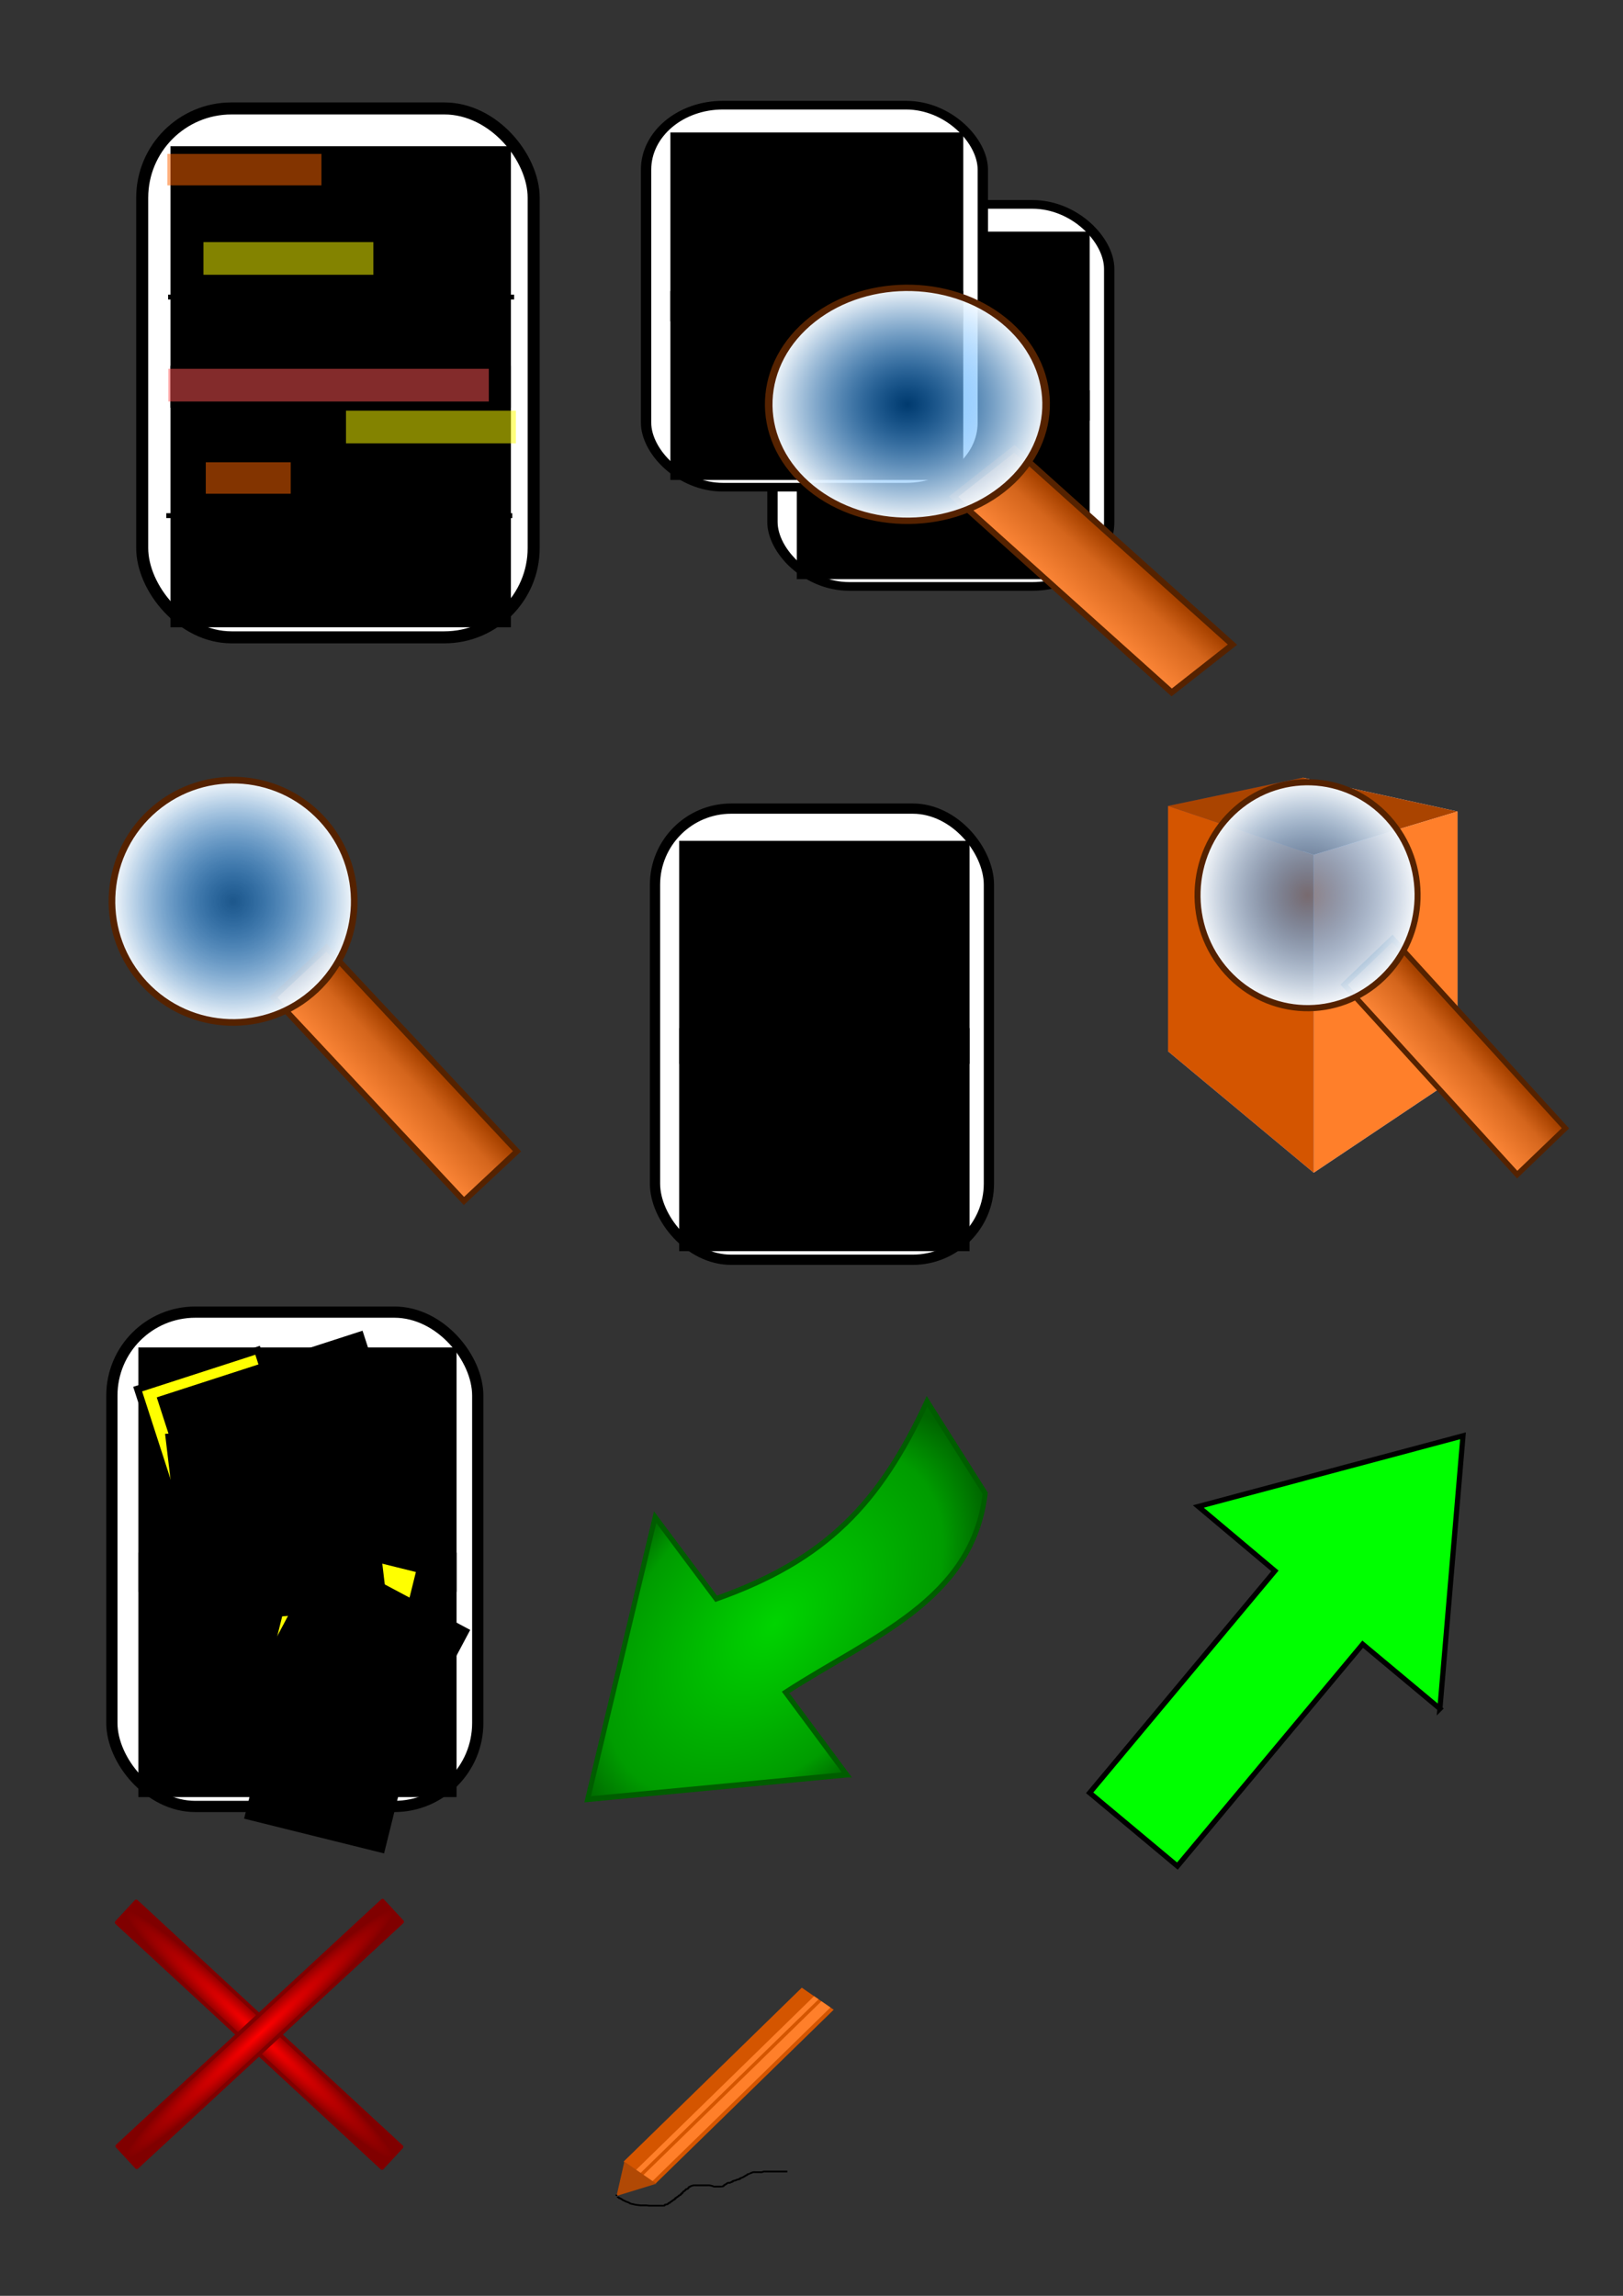 <?xml version="1.0" encoding="UTF-8" standalone="no"?>
<!-- Created with Inkscape (http://www.inkscape.org/) -->

<svg
   xmlns:dc="http://purl.org/dc/elements/1.1/"
   xmlns:cc="http://creativecommons.org/ns#"
   xmlns:rdf="http://www.w3.org/1999/02/22-rdf-syntax-ns#"
   xmlns:svg="http://www.w3.org/2000/svg"
   xmlns="http://www.w3.org/2000/svg"
   xmlns:xlink="http://www.w3.org/1999/xlink"
   xmlns:sodipodi="http://sodipodi.sourceforge.net/DTD/sodipodi-0.dtd"
   xmlns:inkscape="http://www.inkscape.org/namespaces/inkscape"
   width="744.094"
   height="1052.362"
   id="svg2"
   version="1.1"
   inkscape:version="0.47 r22583"
   sodipodi:docname="icons.svg">
  <rect width="100%" height="100%" fill="#333333" stroke="none"/>
  <defs
     id="defs4">
    <linearGradient
       id="linearGradient3788">
      <stop
         id="stop3790"
         offset="0"
         style="stop-color:#ff0000;stop-opacity:1;" />
      <stop
         style="stop-color:#800000;stop-opacity:1;"
         offset="1"
         id="stop3796" />
    </linearGradient>
    <linearGradient
       id="linearGradient3725">
      <stop
         style="stop-color:#0086ff;stop-opacity:0.433;"
         offset="0"
         id="stop3727" />
      <stop
         style="stop-color:#ffffff;stop-opacity:1;"
         offset="1"
         id="stop3729" />
    </linearGradient>
    <linearGradient
       id="linearGradient3709">
      <stop
         style="stop-color:#ff8839;stop-opacity:1;"
         offset="0"
         id="stop3711" />
      <stop
         id="stop3723"
         offset="0.601"
         style="stop-color:#d4651c;stop-opacity:1;" />
      <stop
         id="stop3721"
         offset="0.891"
         style="stop-color:#a94300;stop-opacity:1;" />
      <stop
         style="stop-color:#993d00;stop-opacity:1;"
         offset="1"
         id="stop3713" />
    </linearGradient>
    <linearGradient
       id="linearGradient3649">
      <stop
         id="stop3665"
         offset="0"
         style="stop-color:#00d400;stop-opacity:1;" />
      <stop
         style="stop-color:#009c00;stop-opacity:1;"
         offset="0.792"
         id="stop3683" />
      <stop
         style="stop-color:#006500;stop-opacity:1;"
         offset="1"
         id="stop3653" />
    </linearGradient>
    <inkscape:perspective
       sodipodi:type="inkscape:persp3d"
       inkscape:vp_x="NaN : NaN : 1"
       inkscape:vp_y="NaN : NaN : 0"
       inkscape:vp_z="NaN : NaN : 1"
       inkscape:persp3d-origin="NaN : NaN : 1"
       id="perspective10" />
    <inkscape:perspective
       id="perspective3621"
       inkscape:persp3d-origin="0.5 : 0.33333333 : 1"
       inkscape:vp_z="1 : 0.5 : 1"
       inkscape:vp_y="0 : 1000 : 0"
       inkscape:vp_x="0 : 0.5 : 1"
       sodipodi:type="inkscape:persp3d" />
    <inkscape:perspective
       id="perspective3621-1"
       inkscape:persp3d-origin="0.5 : 0.33333333 : 1"
       inkscape:vp_z="1 : 0.5 : 1"
       inkscape:vp_y="0 : 1000 : 0"
       inkscape:vp_x="0 : 0.5 : 1"
       sodipodi:type="inkscape:persp3d" />
    <radialGradient
       inkscape:collect="always"
       xlink:href="#linearGradient3649"
       id="radialGradient3671"
       cx="670.2"
       cy="566.086"
       fx="670.2"
       fy="566.086"
       r="309.516"
       gradientTransform="matrix(1,0,0,1.619,0,-350.557)"
       gradientUnits="userSpaceOnUse" />
    <radialGradient
       inkscape:collect="always"
       xlink:href="#linearGradient3649"
       id="radialGradient3685"
       gradientUnits="userSpaceOnUse"
       gradientTransform="matrix(1,0,0,1.619,574.669,613.847)"
       cx="670.2"
       cy="566.086"
       fx="670.2"
       fy="566.086"
       r="309.516" />
    <inkscape:perspective
       id="perspective3779"
       inkscape:persp3d-origin="0.5 : 0.33333333 : 1"
       inkscape:vp_z="1 : 0.5 : 1"
       inkscape:vp_y="0 : 1000 : 0"
       inkscape:vp_x="0 : 0.5 : 1"
       sodipodi:type="inkscape:persp3d" />
    <inkscape:perspective
       id="perspective3831"
       inkscape:persp3d-origin="0.5 : 0.33333333 : 1"
       inkscape:vp_z="1 : 0.5 : 1"
       inkscape:vp_y="0 : 1000 : 0"
       inkscape:vp_x="0 : 0.5 : 1"
       sodipodi:type="inkscape:persp3d" />
    <inkscape:perspective
       id="perspective3900"
       inkscape:persp3d-origin="0.5 : 0.33333333 : 1"
       inkscape:vp_z="1 : 0.5 : 1"
       inkscape:vp_y="0 : 1000 : 0"
       inkscape:vp_x="0 : 0.5 : 1"
       sodipodi:type="inkscape:persp3d" />
    <linearGradient
       inkscape:collect="always"
       xlink:href="#linearGradient3709-3"
       id="linearGradient3886-6"
       gradientUnits="userSpaceOnUse"
       x1="-94.895"
       y1="748.853"
       x2="23.676"
       y2="748.853"
       gradientTransform="matrix(0.733,0,0,0.733,-123.667,324.38)" />
    <linearGradient
       id="linearGradient3709-3">
      <stop
         style="stop-color:#ff8839;stop-opacity:1;"
         offset="0"
         id="stop3711-8" />
      <stop
         id="stop3723-3"
         offset="0.601"
         style="stop-color:#d4651c;stop-opacity:1;" />
      <stop
         id="stop3721-4"
         offset="0.891"
         style="stop-color:#a94300;stop-opacity:1;" />
      <stop
         style="stop-color:#993d00;stop-opacity:1;"
         offset="1"
         id="stop3713-2" />
    </linearGradient>
    <radialGradient
       inkscape:collect="always"
       xlink:href="#linearGradient3725-8"
       id="radialGradient3747-7"
       gradientUnits="userSpaceOnUse"
       cx="151.429"
       cy="263.791"
       fx="151.429"
       fy="263.791"
       r="187.857" />
    <linearGradient
       id="linearGradient3725-8">
      <stop
         style="stop-color:#0086ff;stop-opacity:0.433;"
         offset="0"
         id="stop3727-9" />
      <stop
         style="stop-color:#ffffff;stop-opacity:1;"
         offset="1"
         id="stop3729-0" />
    </linearGradient>
    <radialGradient
       r="187.857"
       fy="263.791"
       fx="151.429"
       cy="263.791"
       cx="151.429"
       gradientUnits="userSpaceOnUse"
       id="radialGradient3917"
       xlink:href="#linearGradient3725-8"
       inkscape:collect="always" />
    <inkscape:perspective
       id="perspective3962"
       inkscape:persp3d-origin="0.5 : 0.33333333 : 1"
       inkscape:vp_z="1 : 0.5 : 1"
       inkscape:vp_y="0 : 1000 : 0"
       inkscape:vp_x="0 : 0.5 : 1"
       sodipodi:type="inkscape:persp3d" />
    <linearGradient
       inkscape:collect="always"
       xlink:href="#linearGradient3709"
       id="linearGradient4048"
       gradientUnits="userSpaceOnUse"
       gradientTransform="matrix(0.733,0,0,0.733,-123.667,324.38)"
       x1="-94.895"
       y1="748.853"
       x2="23.676"
       y2="748.853" />
    <radialGradient
       inkscape:collect="always"
       xlink:href="#linearGradient3725"
       id="radialGradient4050"
       gradientUnits="userSpaceOnUse"
       cx="151.429"
       cy="263.791"
       fx="151.429"
       fy="263.791"
       r="187.857" />
    <inkscape:perspective
       id="perspective4158"
       inkscape:persp3d-origin="0.5 : 0.33333333 : 1"
       inkscape:vp_z="1 : 0.5 : 1"
       inkscape:vp_y="0 : 1000 : 0"
       inkscape:vp_x="0 : 0.5 : 1"
       sodipodi:type="inkscape:persp3d" />
    <linearGradient
       id="linearGradient3709-3-8">
      <stop
         style="stop-color:#ff8839;stop-opacity:1;"
         offset="0"
         id="stop3711-8-4" />
      <stop
         id="stop3723-3-3"
         offset="0.601"
         style="stop-color:#d4651c;stop-opacity:1;" />
      <stop
         id="stop3721-4-9"
         offset="0.891"
         style="stop-color:#a94300;stop-opacity:1;" />
      <stop
         style="stop-color:#993d00;stop-opacity:1;"
         offset="1"
         id="stop3713-2-9" />
    </linearGradient>
    <radialGradient
       r="187.857"
       fy="263.791"
       fx="151.429"
       cy="263.791"
       cx="151.429"
       gradientUnits="userSpaceOnUse"
       id="radialGradient3917-6"
       xlink:href="#linearGradient3725-8-9"
       inkscape:collect="always" />
    <linearGradient
       id="linearGradient3725-8-9">
      <stop
         style="stop-color:#0086ff;stop-opacity:0.433;"
         offset="0"
         id="stop3727-9-7" />
      <stop
         style="stop-color:#ffffff;stop-opacity:1;"
         offset="1"
         id="stop3729-0-7" />
    </linearGradient>
    <linearGradient
       inkscape:collect="always"
       xlink:href="#linearGradient3709-3-8"
       id="linearGradient4224"
       gradientUnits="userSpaceOnUse"
       gradientTransform="matrix(0.733,0,0,0.733,-123.667,324.38)"
       x1="-94.895"
       y1="748.853"
       x2="23.676"
       y2="748.853" />
    <radialGradient
       inkscape:collect="always"
       xlink:href="#linearGradient3725-8-9"
       id="radialGradient4226"
       gradientUnits="userSpaceOnUse"
       cx="151.429"
       cy="263.791"
       fx="151.429"
       fy="263.791"
       r="187.857" />
    <inkscape:perspective
       id="perspective4238"
       inkscape:persp3d-origin="0.5 : 0.33333333 : 1"
       inkscape:vp_z="1 : 0.5 : 1"
       inkscape:vp_y="0 : 1000 : 0"
       inkscape:vp_x="0 : 0.5 : 1"
       sodipodi:type="inkscape:persp3d" />
    <inkscape:perspective
       id="perspective4286"
       inkscape:persp3d-origin="0.5 : 0.33333333 : 1"
       inkscape:vp_z="1 : 0.5 : 1"
       inkscape:vp_y="0 : 1000 : 0"
       inkscape:vp_x="0 : 0.5 : 1"
       sodipodi:type="inkscape:persp3d" />
    <inkscape:perspective
       id="perspective4317"
       inkscape:persp3d-origin="0.5 : 0.33333333 : 1"
       inkscape:vp_z="1 : 0.5 : 1"
       inkscape:vp_y="0 : 1000 : 0"
       inkscape:vp_x="0 : 0.5 : 1"
       sodipodi:type="inkscape:persp3d" />
    <inkscape:perspective
       id="perspective4348"
       inkscape:persp3d-origin="0.5 : 0.33333333 : 1"
       inkscape:vp_z="1 : 0.5 : 1"
       inkscape:vp_y="0 : 1000 : 0"
       inkscape:vp_x="0 : 0.5 : 1"
       sodipodi:type="inkscape:persp3d" />
    <inkscape:perspective
       id="perspective4379"
       inkscape:persp3d-origin="0.5 : 0.33333333 : 1"
       inkscape:vp_z="1 : 0.5 : 1"
       inkscape:vp_y="0 : 1000 : 0"
       inkscape:vp_x="0 : 0.5 : 1"
       sodipodi:type="inkscape:persp3d" />
    <inkscape:perspective
       id="perspective4432"
       inkscape:persp3d-origin="0.5 : 0.33333333 : 1"
       inkscape:vp_z="1 : 0.5 : 1"
       inkscape:vp_y="0 : 1000 : 0"
       inkscape:vp_x="0 : 0.5 : 1"
       sodipodi:type="inkscape:persp3d" />
    <inkscape:perspective
       id="perspective4547"
       inkscape:persp3d-origin="0.5 : 0.33333333 : 1"
       inkscape:vp_z="1 : 0.5 : 1"
       inkscape:vp_y="0 : 1000 : 0"
       inkscape:vp_x="0 : 0.5 : 1"
       sodipodi:type="inkscape:persp3d" />
    <inkscape:perspective
       id="perspective4779"
       inkscape:persp3d-origin="0.5 : 0.33333333 : 1"
       inkscape:vp_z="1 : 0.5 : 1"
       inkscape:vp_y="0 : 1000 : 0"
       inkscape:vp_x="0 : 0.5 : 1"
       sodipodi:type="inkscape:persp3d" />
    <inkscape:perspective
       id="perspective4779-7"
       inkscape:persp3d-origin="0.5 : 0.33333333 : 1"
       inkscape:vp_z="1 : 0.5 : 1"
       inkscape:vp_y="0 : 1000 : 0"
       inkscape:vp_x="0 : 0.5 : 1"
       sodipodi:type="inkscape:persp3d" />
    <inkscape:perspective
       id="perspective4825"
       inkscape:persp3d-origin="0.5 : 0.33333333 : 1"
       inkscape:vp_z="1 : 0.5 : 1"
       inkscape:vp_y="0 : 1000 : 0"
       inkscape:vp_x="0 : 0.5 : 1"
       sodipodi:type="inkscape:persp3d" />
    <inkscape:perspective
       id="perspective4886"
       inkscape:persp3d-origin="0.5 : 0.33333333 : 1"
       inkscape:vp_z="1 : 0.5 : 1"
       inkscape:vp_y="0 : 1000 : 0"
       inkscape:vp_x="0 : 0.5 : 1"
       sodipodi:type="inkscape:persp3d" />
    <inkscape:perspective
       id="perspective4908"
       inkscape:persp3d-origin="0.5 : 0.33333333 : 1"
       inkscape:vp_z="1 : 0.5 : 1"
       inkscape:vp_y="0 : 1000 : 0"
       inkscape:vp_x="0 : 0.5 : 1"
       sodipodi:type="inkscape:persp3d" />
    <inkscape:perspective
       id="perspective4932"
       inkscape:persp3d-origin="0.5 : 0.33333333 : 1"
       inkscape:vp_z="1 : 0.5 : 1"
       inkscape:vp_y="0 : 1000 : 0"
       inkscape:vp_x="0 : 0.5 : 1"
       sodipodi:type="inkscape:persp3d" />
    <inkscape:perspective
       id="perspective4932-0"
       inkscape:persp3d-origin="0.5 : 0.33333333 : 1"
       inkscape:vp_z="1 : 0.5 : 1"
       inkscape:vp_y="0 : 1000 : 0"
       inkscape:vp_x="0 : 0.5 : 1"
       sodipodi:type="inkscape:persp3d" />
    <inkscape:perspective
       id="perspective3004"
       inkscape:persp3d-origin="0.5 : 0.33333333 : 1"
       inkscape:vp_z="1 : 0.5 : 1"
       inkscape:vp_y="0 : 1000 : 0"
       inkscape:vp_x="0 : 0.5 : 1"
       sodipodi:type="inkscape:persp3d" />
    <inkscape:perspective
       id="perspective3004-7"
       inkscape:persp3d-origin="0.5 : 0.33333333 : 1"
       inkscape:vp_z="1 : 0.5 : 1"
       inkscape:vp_y="0 : 1000 : 0"
       inkscape:vp_x="0 : 0.5 : 1"
       sodipodi:type="inkscape:persp3d" />
    <inkscape:perspective
       id="perspective3035"
       inkscape:persp3d-origin="0.5 : 0.33333333 : 1"
       inkscape:vp_z="1 : 0.5 : 1"
       inkscape:vp_y="0 : 1000 : 0"
       inkscape:vp_x="0 : 0.5 : 1"
       sodipodi:type="inkscape:persp3d" />
    <radialGradient
       inkscape:collect="always"
       xlink:href="#linearGradient3788"
       id="radialGradient3786"
       cx="900.046"
       cy="717.497"
       fx="900.046"
       fy="717.497"
       r="83.718"
       gradientTransform="matrix(1,0,0,0.089,243.635,-147.029)"
       gradientUnits="userSpaceOnUse" />
    <inkscape:perspective
       id="perspective3806"
       inkscape:persp3d-origin="0.5 : 0.33333333 : 1"
       inkscape:vp_z="1 : 0.5 : 1"
       inkscape:vp_y="0 : 1000 : 0"
       inkscape:vp_x="0 : 0.5 : 1"
       sodipodi:type="inkscape:persp3d" />
    <radialGradient
       inkscape:collect="always"
       xlink:href="#linearGradient3788-2"
       id="radialGradient3786-5"
       cx="900.046"
       cy="717.497"
       fx="900.046"
       fy="717.497"
       r="83.718"
       gradientTransform="matrix(1,0,0,0.089,247.9,-148.148)"
       gradientUnits="userSpaceOnUse" />
    <linearGradient
       id="linearGradient3788-2">
      <stop
         id="stop3790-3"
         offset="0"
         style="stop-color:#ff0000;stop-opacity:1;" />
      <stop
         style="stop-color:#800000;stop-opacity:1;"
         offset="1"
         id="stop3796-1" />
    </linearGradient>
    <radialGradient
       r="83.718"
       fy="717.497"
       fx="900.046"
       cy="717.497"
       cx="900.046"
       gradientTransform="matrix(1,0,0,0.089,-1072.28,1069.828)"
       gradientUnits="userSpaceOnUse"
       id="radialGradient3815"
       xlink:href="#linearGradient3788-2"
       inkscape:collect="always" />
    <inkscape:perspective
       id="perspective3848"
       inkscape:persp3d-origin="0.5 : 0.33333333 : 1"
       inkscape:vp_z="1 : 0.5 : 1"
       inkscape:vp_y="0 : 1000 : 0"
       inkscape:vp_x="0 : 0.5 : 1"
       sodipodi:type="inkscape:persp3d" />
    <inkscape:perspective
       id="perspective3909"
       inkscape:persp3d-origin="0.5 : 0.33333333 : 1"
       inkscape:vp_z="1 : 0.5 : 1"
       inkscape:vp_y="0 : 1000 : 0"
       inkscape:vp_x="0 : 0.5 : 1"
       sodipodi:type="inkscape:persp3d" />
    <linearGradient
       id="linearGradient3709-3-8-6">
      <stop
         style="stop-color:#ff8839;stop-opacity:1;"
         offset="0"
         id="stop3711-8-4-2" />
      <stop
         id="stop3723-3-3-4"
         offset="0.601"
         style="stop-color:#d4651c;stop-opacity:1;" />
      <stop
         id="stop3721-4-9-5"
         offset="0.891"
         style="stop-color:#a94300;stop-opacity:1;" />
      <stop
         style="stop-color:#993d00;stop-opacity:1;"
         offset="1"
         id="stop3713-2-9-8" />
    </linearGradient>
    <linearGradient
       id="linearGradient3725-8-9-1">
      <stop
         style="stop-color:#0086ff;stop-opacity:0.433;"
         offset="0"
         id="stop3727-9-7-2" />
      <stop
         style="stop-color:#ffffff;stop-opacity:1;"
         offset="1"
         id="stop3729-0-7-1" />
    </linearGradient>
    <inkscape:perspective
       id="perspective3991"
       inkscape:persp3d-origin="0.5 : 0.33333333 : 1"
       inkscape:vp_z="1 : 0.5 : 1"
       inkscape:vp_y="0 : 1000 : 0"
       inkscape:vp_x="0 : 0.5 : 1"
       sodipodi:type="inkscape:persp3d" />
    <radialGradient
       inkscape:collect="always"
       xlink:href="#linearGradient3649-6"
       id="radialGradient3671-8"
       cx="670.2"
       cy="566.086"
       fx="670.2"
       fy="566.086"
       r="309.516"
       gradientTransform="matrix(1,0,0,1.619,0,-350.557)"
       gradientUnits="userSpaceOnUse" />
    <linearGradient
       id="linearGradient3649-6">
      <stop
         id="stop3665-9"
         offset="0"
         style="stop-color:#00d400;stop-opacity:1;" />
      <stop
         style="stop-color:#009c00;stop-opacity:1;"
         offset="0.792"
         id="stop3683-8" />
      <stop
         style="stop-color:#006500;stop-opacity:1;"
         offset="1"
         id="stop3653-6" />
    </linearGradient>
    <radialGradient
       inkscape:collect="always"
       xlink:href="#linearGradient3649-6"
       id="radialGradient3685-6"
       gradientUnits="userSpaceOnUse"
       gradientTransform="matrix(1,0,0,1.619,574.669,613.847)"
       cx="670.2"
       cy="566.086"
       fx="670.2"
       fy="566.086"
       r="309.516" />
    <linearGradient
       id="linearGradient4001">
      <stop
         id="stop4003"
         offset="0"
         style="stop-color:#00d400;stop-opacity:1;" />
      <stop
         style="stop-color:#009c00;stop-opacity:1;"
         offset="0.792"
         id="stop4005" />
      <stop
         style="stop-color:#006500;stop-opacity:1;"
         offset="1"
         id="stop4007" />
    </linearGradient>
    <radialGradient
       r="309.516"
       fy="566.086"
       fx="670.2"
       cy="566.086"
       cx="670.2"
       gradientTransform="matrix(1,0,0,1.619,574.669,613.847)"
       gradientUnits="userSpaceOnUse"
       id="radialGradient4011"
       xlink:href="#linearGradient3649-6"
       inkscape:collect="always" />
  </defs>
  <sodipodi:namedview
     id="base"
     pagecolor="#ffffff"
     bordercolor="#666666"
     borderopacity="1.0"
     inkscape:pageopacity="0.0"
     inkscape:pageshadow="2"
     inkscape:zoom="0.35"
     inkscape:cx="1098.0073"
     inkscape:cy="307.88522"
     inkscape:document-units="px"
     inkscape:current-layer="layer1"
     showgrid="false"
     showguides="true"
     inkscape:guide-bbox="true"
     inkscape:snap-bbox="false"
     inkscape:window-width="1280"
     inkscape:window-height="977"
     inkscape:window-x="1276"
     inkscape:window-y="-4"
     inkscape:window-maximized="1">
    <sodipodi:guide
       orientation="0,1"
       position="-228.571,-128.571"
       id="guide2826" />
  </sodipodi:namedview>
  <g
     inkscape:label="Layer 1"
     inkscape:groupmode="layer"
     id="layer1">
    <g
       id="g3608"
       transform="matrix(0.182,0.152,-0.152,0.182,559.269,543.459)">
      <path
         style="fill:#00ff00;fill-opacity:1;stroke:#000000;stroke-width:10;stroke-miterlimit:4;stroke-opacity:1"
         d="m 974.716,503.398 -194.5,0.031 0,558.844 -221.031,0 0,-558.844 -193.5,-0.625 152.562,-216.438 152.594,-216.469 151.938,216.75 151.938,216.75 z"
         id="path2820"
         sodipodi:nodetypes="cccccccccc" />
    </g>
    <g
       id="g3608-7"
       transform="matrix(0.144,0.194,0.173,-0.162,-88.877,750.693)"
       inkscape:export-filename="H:\KomodoEdit\Komodo Exts\SVNK\skin\default\images\commit.png"
       inkscape:export-xdpi="5.7567582"
       inkscape:export-ydpi="5.7567582"
       style="fill:url(#radialGradient3671);fill-opacity:1;stroke:#005d00;stroke-opacity:1">
      <path
         style="fill:url(#radialGradient3685);fill-opacity:1;stroke:#005d00;stroke-width:10;stroke-miterlimit:4;stroke-opacity:1"
         d="m 1549.384,1467.802 -194.5,0.031 c 34.266,198.935 116.328,398.375 -16.82,543.105 l -204.211,15.739 c 80.234,-191.575 89.728,-341.148 0,-558.844 l -193.5,-0.625 152.562,-216.438 152.594,-216.469 151.938,216.75 151.938,216.75 0,0 z"
         id="path2820-4"
         sodipodi:nodetypes="ccccccccccc"
         inkscape:export-filename="H:\KomodoEdit\Komodo Exts\SVNK\skin\default\images\update.png"
         inkscape:export-xdpi="5.7567582"
         inkscape:export-ydpi="5.7567582" />
    </g>
    <g
       id="g4015"
       transform="matrix(0.474,0,0,0.398,270.178,-32.903)"
       inkscape:export-filename="H:\KomodoEdit\Komodo Exts\SVNK\skin\default\images\diff.png"
       inkscape:export-xdpi="7.1962848"
       inkscape:export-ydpi="7.1962848">
      <g
         transform="translate(-32.047,174.286)"
         id="g3808-9">
        <rect
           style="fill:#ffffff;fill-opacity:1;stroke:#000000;stroke-width:10;stroke-miterlimit:4;stroke-opacity:1;stroke-dasharray:none"
           id="rect3749-6"
           width="325.714"
           height="440"
           x="209.19"
           y="143.791"
           ry="74.286" />
        <flowRoot
           xml:space="preserve"
           id="flowRoot3751-9"
           style="font-size:40px;font-style:normal;font-variant:normal;font-weight:normal;font-stretch:normal;fill:#000000;fill-opacity:1;stroke:#000000;font-family:Courier New;-inkscape-font-specification:Courier New"
           transform="matrix(0.135,0,0,0.182,180.365,22.24)"><flowRegion
             id="flowRegion3753-3"><rect
               id="rect3755-3"
               width="2097.144"
               height="1194.286"
               x="388.571"
               y="840.934"
               style="font-style:normal;font-variant:normal;font-weight:normal;font-stretch:normal;fill:#000000;fill-opacity:1;stroke:#000000;font-family:Courier New;-inkscape-font-specification:Courier New" /></flowRegion><flowPara
             style="font-size:144px"
             id="flowPara3759-1">SVN-K is a subversion addon-on for Komodo Edit</flowPara><flowPara
             style="font-size:36px"
             id="flowPara3763-4"> </flowPara><flowPara
             style="font-size:144px"
             id="flowPara3767-1">It means that TortoiseSVN is hooked in with the IDE. </flowPara></flowRoot>        <flowRoot
           xml:space="preserve"
           id="flowRoot3751-7-4"
           style="font-size:40px;font-style:normal;font-variant:normal;font-weight:normal;font-stretch:normal;fill:#000000;fill-opacity:1;stroke:#000000;font-family:Courier New;-inkscape-font-specification:Courier New"
           transform="matrix(0.135,0,0,0.182,180.365,204.941)"><flowRegion
             id="flowRegion3753-9-5"><rect
               id="rect3755-1-7"
               width="2097.144"
               height="1194.286"
               x="388.571"
               y="840.934"
               style="font-style:normal;font-variant:normal;font-weight:normal;font-stretch:normal;fill:#000000;fill-opacity:1;stroke:#000000;font-family:Courier New;-inkscape-font-specification:Courier New" /></flowRegion><flowPara
             style="font-size:144px"
             id="flowPara3759-9-6">SVN-K is a subversion addon-on for Komodo Edit</flowPara><flowPara
             style="font-size:36px"
             id="flowPara3763-5-3"> </flowPara><flowPara
             style="font-size:144px"
             id="flowPara3767-8-4">It means that TortoiseSVN is hooked in with the IDE. </flowPara></flowRoot>      </g>
      <g
         transform="translate(-154.286,60)"
         id="g3808">
        <rect
           style="fill:#ffffff;fill-opacity:1;stroke:#000000;stroke-width:10;stroke-miterlimit:4;stroke-opacity:1;stroke-dasharray:none"
           id="rect3749"
           width="325.714"
           height="440"
           x="209.19"
           y="143.791"
           ry="74.286" />
        <flowRoot
           xml:space="preserve"
           id="flowRoot3751"
           style="font-size:40px;font-style:normal;font-variant:normal;font-weight:normal;font-stretch:normal;fill:#000000;fill-opacity:1;stroke:#000000;font-family:Courier New;-inkscape-font-specification:Courier New"
           transform="matrix(0.135,0,0,0.182,180.365,22.24)"><flowRegion
             id="flowRegion3753"><rect
               id="rect3755"
               width="2097.144"
               height="1194.286"
               x="388.571"
               y="840.934"
               style="font-style:normal;font-variant:normal;font-weight:normal;font-stretch:normal;fill:#000000;fill-opacity:1;stroke:#000000;font-family:Courier New;-inkscape-font-specification:Courier New" /></flowRegion><flowPara
             style="font-size:144px"
             id="flowPara3759">SVN-K is a subversion addon-on for Komodo Edit</flowPara><flowPara
             style="font-size:36px"
             id="flowPara3763"> </flowPara><flowPara
             style="font-size:144px"
             id="flowPara3767">It means that TortoiseSVN is hooked in with the IDE. </flowPara></flowRoot>        <flowRoot
           xml:space="preserve"
           id="flowRoot3751-7"
           style="font-size:40px;font-style:normal;font-variant:normal;font-weight:normal;font-stretch:normal;fill:#000000;fill-opacity:1;stroke:#000000;font-family:Courier New;-inkscape-font-specification:Courier New"
           transform="matrix(0.135,0,0,0.182,180.365,204.941)"><flowRegion
             id="flowRegion3753-9"><rect
               id="rect3755-1"
               width="2097.144"
               height="1194.286"
               x="388.571"
               y="840.934"
               style="font-style:normal;font-variant:normal;font-weight:normal;font-stretch:normal;fill:#000000;fill-opacity:1;stroke:#000000;font-family:Courier New;-inkscape-font-specification:Courier New" /></flowRegion><flowPara
             style="font-size:144px"
             id="flowPara3759-9">SVN-K is a subversion addon-on for Komodo Edit</flowPara><flowPara
             style="font-size:36px"
             id="flowPara3763-5"> </flowPara><flowPara
             style="font-size:144px"
             id="flowPara3767-8">It means that TortoiseSVN is hooked in with the IDE. </flowPara></flowRoot>      </g>
      <g
         id="g3888">
        <rect
           style="fill:url(#linearGradient4048);fill-opacity:1;stroke:#552200;stroke-width:6.396;stroke-miterlimit:4;stroke-opacity:1;stroke-dasharray:none"
           id="rect3693"
           width="80.538"
           height="308.872"
           x="-190.044"
           y="718.989"
           transform="matrix(0.73,-0.683,0.683,0.73,0,0)" />
        <path
           sodipodi:type="arc"
           style="fill:url(#radialGradient4050);fill-opacity:1;stroke:#552200;stroke-width:10;stroke-miterlimit:4;stroke-opacity:1;stroke-dasharray:none"
           id="path3691"
           sodipodi:cx="151.42857"
           sodipodi:cy="263.79074"
           sodipodi:rx="182.85715"
           sodipodi:ry="182.85715"
           d="m 334.286,263.791 c 0,100.989 -81.868,182.857 -182.857,182.857 -100.989,0 -182.857,-81.868 -182.857,-182.857 0,-100.989 81.868,-182.857 182.857,-182.857 100.989,0 182.857,81.868 182.857,182.857 z"
           transform="matrix(0.536,-0.501,0.501,0.536,94.36,482.807)" />
      </g>
    </g>
    <g
       transform="matrix(0.414,0,0,0.414,-20.514,186.125)"
       id="g3888-1">
      <rect
         transform="matrix(0.73,-0.683,0.683,0.73,0,0)"
         y="718.989"
         x="-190.044"
         height="308.872"
         width="80.538"
         id="rect3693-4"
         style="fill:url(#linearGradient3886-6);fill-opacity:1;stroke:#552200;stroke-width:6.396;stroke-miterlimit:4;stroke-opacity:1;stroke-dasharray:none" />
      <path
         transform="matrix(0.536,-0.501,0.501,0.536,94.36,482.807)"
         d="m 334.286,263.791 c 0,100.989 -81.868,182.857 -182.857,182.857 -100.989,0 -182.857,-81.868 -182.857,-182.857 0,-100.989 81.868,-182.857 182.857,-182.857 100.989,0 182.857,81.868 182.857,182.857 z"
         sodipodi:ry="182.85715"
         sodipodi:rx="182.85715"
         sodipodi:cy="263.79074"
         sodipodi:cx="151.42857"
         id="path3691-0"
         style="fill:url(#radialGradient3917);fill-opacity:1;stroke:#552200;stroke-width:10;stroke-miterlimit:4;stroke-opacity:1;stroke-dasharray:none"
         sodipodi:type="arc" />
    </g>
    <g
       id="g4212"
       transform="matrix(0.376,0,0,0.386,508.626,237.49)"
       inkscape:export-filename="H:\KomodoEdit\Komodo Exts\SVNK\skin\default\images\repobrowser.png"
       inkscape:export-xdpi="9.5983057"
       inkscape:export-ydpi="9.5983057">
      <g
         transform="matrix(1.594,0,0,1.743,-188.089,-229.049)"
         id="g4142">
        <path
           id="path4124"
           style="fill:#afafde;fill-opacity:1;fill-rule:evenodd;stroke:none"
           d="m 162.857,494.713 111.429,82.715 110.006,-65.565 -118.294,-58.717 z" />
        <path
           id="path4126"
           style="fill:#353564;fill-opacity:1;fill-rule:evenodd;stroke:none"
           d="m 162.857,327.508 0,167.204 103.14,-41.566 0,-144.885 z" />
        <path
           id="path4128"
           style="fill:#e9e9ff;fill-opacity:1;fill-rule:evenodd;stroke:none"
           d="m 265.997,308.262 118.294,23.031 0,180.57 -118.294,-58.717 z" />
        <path
           id="path4130"
           style="fill:#aa4400;fill-opacity:1;fill-rule:evenodd;stroke:none"
           d="M 162.857,327.508 274.286,360.822 384.292,331.293 265.997,308.262 z" />
        <path
           id="path4132"
           style="fill:#ff7f2a;fill-opacity:1;fill-rule:evenodd;stroke:none"
           d="m 274.286,360.822 0,216.606 110.006,-65.565 0,-180.57 z" />
        <path
           id="path4134"
           style="fill:#d45500;fill-opacity:1;fill-rule:evenodd;stroke:none"
           d="m 162.857,327.508 111.429,33.314 0,216.606 -111.429,-82.715 z" />
      </g>
      <g
         id="g3888-1-2"
         transform="translate(-66.063,-100.524)">
        <rect
           style="fill:url(#linearGradient4224);fill-opacity:1;stroke:#552200;stroke-width:6.396;stroke-miterlimit:4;stroke-opacity:1;stroke-dasharray:none"
           id="rect3693-4-5"
           width="80.538"
           height="308.872"
           x="-190.044"
           y="718.989"
           transform="matrix(0.73,-0.683,0.683,0.73,0,0)" />
        <path
           sodipodi:type="arc"
           style="fill:url(#radialGradient4226);fill-opacity:1;stroke:#552200;stroke-width:10;stroke-miterlimit:4;stroke-opacity:1;stroke-dasharray:none"
           id="path3691-0-2"
           sodipodi:cx="151.42857"
           sodipodi:cy="263.79074"
           sodipodi:rx="182.85715"
           sodipodi:ry="182.85715"
           d="m 334.286,263.791 c 0,100.989 -81.868,182.857 -182.857,182.857 -100.989,0 -182.857,-81.868 -182.857,-182.857 0,-100.989 81.868,-182.857 182.857,-182.857 100.989,0 182.857,81.868 182.857,182.857 z"
           transform="matrix(0.536,-0.501,0.501,0.536,94.36,482.807)" />
      </g>
    </g>
    <g
       id="g4503"
       inkscape:export-filename="H:\KomodoEdit\Komodo Exts\SVNK\skin\default\images\properties.png"
       inkscape:export-xdpi="9.6000004"
       inkscape:export-ydpi="9.6000004"
       transform="matrix(0.515,0,0,0.515,-11.98,502.386)">
      <g
         transform="translate(-86.333,48.571)"
         id="g3808-7">
        <rect
           style="fill:#ffffff;fill-opacity:1;stroke:#000000;stroke-width:10;stroke-miterlimit:4;stroke-opacity:1;stroke-dasharray:none"
           id="rect3749-3"
           width="325.714"
           height="440"
           x="209.19"
           y="143.791"
           ry="74.286" />
        <flowRoot
           xml:space="preserve"
           id="flowRoot3751-4"
           style="font-size:40px;font-style:normal;font-variant:normal;font-weight:normal;font-stretch:normal;fill:#000000;fill-opacity:1;stroke:#000000;font-family:Courier New;-inkscape-font-specification:Courier New"
           transform="matrix(0.135,0,0,0.182,180.365,22.24)"><flowRegion
             id="flowRegion3753-94"><rect
               id="rect3755-5"
               width="2097.144"
               height="1194.286"
               x="388.571"
               y="840.934"
               style="font-style:normal;font-variant:normal;font-weight:normal;font-stretch:normal;fill:#000000;fill-opacity:1;stroke:#000000;font-family:Courier New;-inkscape-font-specification:Courier New" /></flowRegion><flowPara
             style="font-size:144px"
             id="flowPara3759-6">SVN-K is a subversion addon-on for Komodo Edit</flowPara><flowPara
             style="font-size:36px"
             id="flowPara3763-8"> </flowPara><flowPara
             style="font-size:144px"
             id="flowPara3767-9">It means that TortoiseSVN is hooked in with the IDE. </flowPara></flowRoot>        <flowRoot
           xml:space="preserve"
           id="flowRoot3751-7-8"
           style="font-size:40px;font-style:normal;font-variant:normal;font-weight:normal;font-stretch:normal;fill:#000000;fill-opacity:1;stroke:#000000;font-family:Courier New;-inkscape-font-specification:Courier New"
           transform="matrix(0.135,0,0,0.182,180.365,204.941)"><flowRegion
             id="flowRegion3753-9-9"><rect
               id="rect3755-1-9"
               width="2097.144"
               height="1194.286"
               x="388.571"
               y="840.934"
               style="font-style:normal;font-variant:normal;font-weight:normal;font-stretch:normal;fill:#000000;fill-opacity:1;stroke:#000000;font-family:Courier New;-inkscape-font-specification:Courier New" /></flowRegion><flowPara
             style="font-size:144px"
             id="flowPara3759-9-7">SVN-K is a subversion addon-on for Komodo Edit</flowPara><flowPara
             style="font-size:36px"
             id="flowPara3763-5-0"> </flowPara><flowPara
             style="font-size:144px"
             id="flowPara3767-8-8">It means that TortoiseSVN is hooked in with the IDE. </flowPara></flowRoot>      </g>
      <g
         inkscape:transform-center-y="-25.714286"
         id="g4402-9"
         transform="matrix(0.971,0.241,-0.241,0.971,-438.027,-195.863)">
        <rect
           style="fill:#ffff00;fill-opacity:1;stroke:#000000;stroke-width:6.307;stroke-miterlimit:4;stroke-opacity:1;stroke-dasharray:none"
           id="rect4228-1-9"
           width="112.264"
           height="109.407"
           x="846.725"
           y="397.659" />
        <flowRoot
           xml:space="preserve"
           id="flowRoot4260-3-3"
           style="font-size:40px;font-style:normal;font-variant:normal;font-weight:normal;font-stretch:normal;fill:#000000;fill-opacity:1;stroke:none;font-family:Pristina;-inkscape-font-specification:Pristina"
           transform="matrix(0.538,0.135,-0.164,0.653,590.443,419.209)"><flowRegion
             id="flowRegion4262-8-7"><rect
               id="rect4264-4-9"
               width="268.571"
               height="231.429"
               x="482.857"
               y="-124.781"
               style="font-style:normal;font-variant:normal;font-weight:normal;font-stretch:normal;font-family:Pristina;-inkscape-font-specification:Pristina" /></flowRegion><flowPara
             id="flowPara4266-3-3">Test version</flowPara></flowRoot>        <flowRoot
           xml:space="preserve"
           id="flowRoot4268-5-9"
           style="font-size:40px;font-style:normal;font-weight:normal;fill:#000000;fill-opacity:1;stroke:none;font-family:Pristina;-inkscape-font-specification:Pristina"
           transform="matrix(0.401,0,0,1,678.173,432.526)"><flowRegion
             id="flowRegion4270-0-3"><rect
               id="rect4272-8-0"
               width="320"
               height="202.857"
               x="454.286"
               y="15.219"
               style="font-family:Pristina;-inkscape-font-specification:Pristina" /></flowRegion><flowPara
             id="flowPara4274-7-2">2nd February</flowPara></flowRoot>      </g>
      <g
         transform="matrix(0.951,-0.308,0.308,0.951,-792.823,-42.371)"
         id="g4413-5">
        <rect
           style="fill:#ffff00;fill-opacity:1;stroke:#000000;stroke-width:6.307;stroke-miterlimit:4;stroke-opacity:1;stroke-dasharray:none"
           id="rect4228-11"
           width="112.264"
           height="109.407"
           x="799.827"
           y="577.934" />
        <flowRoot
           xml:space="preserve"
           id="flowRoot4252-0-8"
           style="font-size:40px;font-style:normal;font-variant:normal;font-weight:normal;font-stretch:normal;fill:#000000;fill-opacity:1;stroke:none;font-family:Pristina;-inkscape-font-specification:Pristina"
           transform="matrix(0.465,0,0,0.696,842.965,688.933)"><flowRegion
             id="flowRegion4254-5-3"><rect
               id="rect4256-3-3"
               width="414.286"
               height="288.571"
               x="-62.857"
               y="-141.924"
               style="font-style:normal;font-variant:normal;font-weight:normal;font-stretch:normal;font-family:Pristina;-inkscape-font-specification:Pristina" /></flowRegion><flowPara
             id="flowPara4258-5-7">SVN: bug fix</flowPara></flowRoot>        <flowRoot
           xml:space="preserve"
           id="flowRoot4260-6-4"
           style="font-size:40px;font-style:normal;font-variant:normal;font-weight:normal;font-stretch:normal;fill:#000000;fill-opacity:1;stroke:none;font-family:Pristina;-inkscape-font-specification:Pristina"
           transform="matrix(0.646,0.158,-0.142,0.72,481.137,636.902)"><flowRegion
             id="flowRegion4262-3-6"><rect
               id="rect4264-0-7"
               width="268.571"
               height="231.429"
               x="482.857"
               y="-124.781"
               style="font-style:normal;font-variant:normal;font-weight:normal;font-stretch:normal;font-family:Pristina;-inkscape-font-specification:Pristina" /></flowRegion><flowPara
             id="flowPara4266-2-1">Test version</flowPara></flowRoot>      </g>
    </g>
    <g
       id="g3808-7-0-6"
       transform="matrix(0.47,0,0,0.47,201.978,303.069)">
      <rect
         ry="74.286"
         y="143.791"
         x="209.19"
         height="440"
         width="325.714"
         id="rect3749-3-1-9"
         style="fill:#ffffff;fill-opacity:1;stroke:#000000;stroke-width:10;stroke-miterlimit:4;stroke-opacity:1;stroke-dasharray:none" />
      <flowRoot
         transform="matrix(0.135,0,0,0.182,180.365,22.24)"
         style="font-size:40px;font-style:normal;font-variant:normal;font-weight:normal;font-stretch:normal;fill:#000000;fill-opacity:1;stroke:#000000;font-family:Courier New;-inkscape-font-specification:Courier New"
         id="flowRoot3751-4-5-0"
         xml:space="preserve"><flowRegion
           id="flowRegion3753-94-0-7"><rect
             style="font-style:normal;font-variant:normal;font-weight:normal;font-stretch:normal;fill:#000000;fill-opacity:1;stroke:#000000;font-family:Courier New;-inkscape-font-specification:Courier New"
             y="840.934"
             x="388.571"
             height="1194.286"
             width="2097.144"
             id="rect3755-5-1-5" /></flowRegion><flowPara
           id="flowPara3759-6-4-5"
           style="font-size:144px">SVN-K is a subversion addon-on for Komodo Edit</flowPara><flowPara
           id="flowPara3763-8-0-4"
           style="font-size:36px"> </flowPara><flowPara
           id="flowPara3767-9-0-9"
           style="font-size:144px">It means that TortoiseSVN is hooked in with the IDE. </flowPara></flowRoot>      <flowRoot
         transform="matrix(0.135,0,0,0.182,180.365,204.941)"
         style="font-size:40px;font-style:normal;font-variant:normal;font-weight:normal;font-stretch:normal;fill:#000000;fill-opacity:1;stroke:#000000;font-family:Courier New;-inkscape-font-specification:Courier New"
         id="flowRoot3751-7-8-5-4"
         xml:space="preserve"><flowRegion
           id="flowRegion3753-9-9-7-2"><rect
             style="font-style:normal;font-variant:normal;font-weight:normal;font-stretch:normal;fill:#000000;fill-opacity:1;stroke:#000000;font-family:Courier New;-inkscape-font-specification:Courier New"
             y="840.934"
             x="388.571"
             height="1194.286"
             width="2097.144"
             id="rect3755-1-9-4-0" /></flowRegion><flowPara
           id="flowPara3759-9-7-7-9"
           style="font-size:144px">SVN-K is a subversion addon-on for Komodo Edit</flowPara><flowPara
           id="flowPara3763-5-0-7-7"
           style="font-size:36px"> </flowPara><flowPara
           id="flowPara3767-8-8-5-3"
           style="font-size:144px">It means that TortoiseSVN is hooked in with the IDE. </flowPara></flowRoot>    </g>
    <g
       id="g4955"
       inkscape:export-filename="H:\KomodoEdit\Komodo Exts\SVNK\skin\default\images\log.png"
       inkscape:export-xdpi="9.6000004"
       inkscape:export-ydpi="9.6000004"
       transform="matrix(0.551,0,0,0.551,11.673,-1.184)">
      <g
         transform="translate(-112.047,-51.429)"
         id="g3808-7-0">
        <rect
           style="fill:#ffffff;fill-opacity:1;stroke:#000000;stroke-width:10;stroke-miterlimit:4;stroke-opacity:1;stroke-dasharray:none"
           id="rect3749-3-1"
           width="325.714"
           height="440"
           x="209.19"
           y="143.791"
           ry="74.286" />
        <flowRoot
           xml:space="preserve"
           id="flowRoot3751-4-5"
           style="font-size:40px;font-style:normal;font-variant:normal;font-weight:normal;font-stretch:normal;fill:#000000;fill-opacity:1;stroke:#000000;font-family:Courier New;-inkscape-font-specification:Courier New"
           transform="matrix(0.135,0,0,0.182,180.365,22.24)"><flowRegion
             id="flowRegion3753-94-0"><rect
               id="rect3755-5-1"
               width="2097.144"
               height="1194.286"
               x="388.571"
               y="840.934"
               style="font-style:normal;font-variant:normal;font-weight:normal;font-stretch:normal;fill:#000000;fill-opacity:1;stroke:#000000;font-family:Courier New;-inkscape-font-specification:Courier New" /></flowRegion><flowPara
             style="font-size:144px"
             id="flowPara3759-6-4">SVN-K is a subversion addon-on for Komodo Edit</flowPara><flowPara
             style="font-size:36px"
             id="flowPara3763-8-0"> </flowPara><flowPara
             style="font-size:144px"
             id="flowPara3767-9-0">It means that TortoiseSVN is hooked in with the IDE. </flowPara></flowRoot>        <flowRoot
           xml:space="preserve"
           id="flowRoot3751-7-8-5"
           style="font-size:40px;font-style:normal;font-variant:normal;font-weight:normal;font-stretch:normal;fill:#000000;fill-opacity:1;stroke:#000000;font-family:Courier New;-inkscape-font-specification:Courier New"
           transform="matrix(0.135,0,0,0.182,180.365,204.941)"><flowRegion
             id="flowRegion3753-9-9-7"><rect
               id="rect3755-1-9-4"
               width="2097.144"
               height="1194.286"
               x="388.571"
               y="840.934"
               style="font-style:normal;font-variant:normal;font-weight:normal;font-stretch:normal;fill:#000000;fill-opacity:1;stroke:#000000;font-family:Courier New;-inkscape-font-specification:Courier New" /></flowRegion><flowPara
             style="font-size:144px"
             id="flowPara3759-9-7-7">SVN-K is a subversion addon-on for Komodo Edit</flowPara><flowPara
             style="font-size:36px"
             id="flowPara3763-5-0-7"> </flowPara><flowPara
             style="font-size:144px"
             id="flowPara3767-8-8-5">It means that TortoiseSVN is hooked in with the IDE. </flowPara></flowRoot>      </g>
      <rect
         y="203.558"
         x="148.111"
         height="27.185"
         width="141.366"
         id="rect4769"
         style="fill:#ffff00;fill-opacity:0.513;stroke:none" />
      <rect
         y="130.198"
         x="118.051"
         height="26.175"
         width="128.234"
         id="rect4769-4"
         style="fill:#ff6600;fill-opacity:0.513;stroke:none" />
      <rect
         y="308.98"
         x="118.918"
         height="27.185"
         width="266.625"
         id="rect4769-9"
         style="fill:#ff5555;fill-opacity:0.513;stroke:none" />
      <rect
         y="343.785"
         x="266.708"
         height="27.185"
         width="141.366"
         id="rect4769-3"
         style="fill:#ffff00;fill-opacity:0.513;stroke:none" />
      <rect
         y="386.716"
         x="150.035"
         height="26.175"
         width="70.655"
         id="rect4769-4-7"
         style="fill:#ff6600;fill-opacity:0.513;stroke:none" />
      <rect
         y="429.098"
         x="117.178"
         height="4.041"
         width="287.893"
         id="rect4922"
         style="fill:#000000;fill-opacity:1;stroke:none" />
      <rect
         y="247.271"
         x="118.693"
         height="4.041"
         width="287.893"
         id="rect4922-7"
         style="fill:#000000;fill-opacity:1;stroke:none" />
      <rect
         y="461.423"
         x="225.769"
         height="4.041"
         width="35.355"
         id="rect4922-5"
         style="fill:#000000;fill-opacity:1;stroke:none" />
    </g>
    <g
       id="g3070"
       transform="matrix(0.958,0,0,0.804,-483.422,531.202)"
       inkscape:export-filename="H:\Komodo Ext\SVNK\skin\default\images\rename.png"
       inkscape:export-xdpi="300"
       inkscape:export-ydpi="300">
      <g
         transform="matrix(0.548,0.451,-0.461,0.536,608.428,-130.062)"
         id="g3060">
        <g
           id="g3049"
           transform="translate(93.571,-0.714)">
          <rect
             ry="0.012"
             y="407.362"
             x="759.286"
             height="185"
             width="27.857"
             id="rect2994"
             style="fill:#d45500;fill-opacity:1;stroke:none" />
          <rect
             ry="0.012"
             y="407.362"
             x="776.429"
             height="185"
             width="7.857"
             id="rect2994-1"
             style="fill:#ff7f2a;fill-opacity:1;stroke:none" />
          <rect
             ry="0.012"
             y="407.362"
             x="770"
             height="185"
             width="3.929"
             id="rect2994-1-0"
             style="fill:#ff7f2a;fill-opacity:1;stroke:none" />
        </g>
        <path
           sodipodi:type="star"
           style="fill:#b14905;fill-opacity:1;stroke:none"
           id="path3056"
           sodipodi:sides="3"
           sodipodi:cx="853.21429"
           sodipodi:cy="592.005"
           sodipodi:r1="27.19919"
           sodipodi:r2="13.599594"
           sodipodi:arg1="-2.6191892"
           sodipodi:arg2="-1.5719917"
           inkscape:flatsided="false"
           inkscape:rounded="0"
           inkscape:randomized="0"
           d="m 829.643,578.434 23.555,-0.028 23.555,-0.028 -11.753,20.413 -11.753,20.413 -11.802,-20.385 -11.802,-20.385 z"
           transform="matrix(0.593,0,0,0.606,361.275,240.802)" />
        <path
           sodipodi:type="arc"
           style="fill:#000000;fill-opacity:1;stroke:none"
           id="path3058"
           sodipodi:cx="852.32147"
           sodipodi:cy="616.60327"
           sodipodi:rx="0.71428573"
           sodipodi:ry="0.58035713"
           d="m 853.036,616.603 c 0,0.321 -0.32,0.58 -0.714,0.58 -0.394,0 -0.714,-0.26 -0.714,-0.58 0,-0.321 0.32,-0.58 0.714,-0.58 0.394,0 0.714,0.26 0.714,0.58 z"
           transform="translate(14.554,-0.893)" />
      </g>
      <path
         id="path3068"
         d="m 800.179,591.648 c 0.273,0.742 0.234,-0.006 0.714,0.714 0.033,0.05 -0.053,0.152 0,0.179 0.106,0.053 0.247,-0.044 0.357,0 0.199,0.08 0.357,0.238 0.536,0.357 0.179,0.119 0.368,0.223 0.536,0.357 0.131,0.105 0.217,0.264 0.357,0.357 0.222,0.148 0.482,0.228 0.714,0.357 0.303,0.169 0.582,0.38 0.893,0.536 0.405,0.203 0.852,0.319 1.25,0.536 0.261,0.143 0.443,0.413 0.714,0.536 0.395,0.179 0.833,0.238 1.25,0.357 1.655,0.473 0.821,0.296 2.5,0.536 0.417,0.059 0.83,0.152 1.25,0.179 0.951,0.059 1.907,-0.068 2.857,0 0.42,0.03 0.831,0.144 1.25,0.179 0.297,0.025 0.595,0 0.893,0 0.833,0 1.667,0 2.5,0 0.893,0 1.786,0 2.679,0 0.111,0 1.016,0.028 1.071,0 0.053,-0.027 -0.027,-0.125 0,-0.179 0.038,-0.075 0.103,-0.141 0.179,-0.179 0.053,-0.027 0.125,0.027 0.179,0 0.817,-0.409 -0.758,0.074 0.536,-0.357 0.057,-0.019 0.119,0 0.179,0 0.266,0 0.228,0.027 0.536,-0.179 0.268,-0.178 0.429,-0.572 0.714,-0.714 0.106,-0.053 0.251,0.053 0.357,0 0.053,-0.027 -0.033,-0.129 0,-0.179 0.093,-0.14 0.226,-0.252 0.357,-0.357 0.168,-0.134 0.357,-0.238 0.536,-0.357 0.179,-0.179 0.342,-0.374 0.536,-0.536 0.165,-0.137 0.371,-0.22 0.536,-0.357 1.755,-1.463 -0.512,0.333 0.893,-1.071 0.094,-0.094 0.251,-0.099 0.357,-0.179 0.135,-0.101 0.226,-0.252 0.357,-0.357 0.168,-0.134 0.384,-0.205 0.536,-0.357 0.094,-0.094 0.085,-0.263 0.179,-0.357 0.188,-0.188 0.526,-0.169 0.714,-0.357 0.217,-0.217 0.084,-0.399 0.357,-0.536 0.053,-0.027 0.136,0.042 0.179,0 0.06,-0.06 -0.06,-0.298 0,-0.357 0.042,-0.042 0.136,0.042 0.179,0 0.042,-0.042 -0.042,-0.136 0,-0.179 0.042,-0.042 0.119,0 0.179,0 0.059,-0.059 0.132,-0.109 0.179,-0.179 0.022,-0.033 0.346,-0.703 0.357,-0.714 0.094,-0.094 0.251,-0.099 0.357,-0.179 0.135,-0.101 0.238,-0.238 0.357,-0.357 0.119,-0.119 0.256,-0.222 0.357,-0.357 0.08,-0.106 0.085,-0.263 0.179,-0.357 0.255,-0.255 0.614,-0.148 0.893,-0.357 0.106,-0.08 0.099,-0.251 0.179,-0.357 0.101,-0.135 0.264,-0.217 0.357,-0.357 0.033,-0.05 -0.027,-0.125 0,-0.179 0.134,-0.269 0.495,-0.247 0.714,-0.357 0.151,-0.075 0.207,-0.282 0.357,-0.357 0.053,-0.027 0.122,0.019 0.179,0 0.126,-0.042 0.228,-0.146 0.357,-0.179 0.115,-0.029 0.244,0.038 0.357,0 0.08,-0.027 0.099,-0.152 0.179,-0.179 0.098,-0.033 0.92,0 1.071,0 0.774,0 1.548,0 2.321,0 0.893,0 1.786,0 2.679,0 0.298,0 0.595,0 0.893,0 0.238,0 0.478,-0.029 0.714,0 0.244,0.03 0.476,0.119 0.714,0.179 0.238,0.059 0.484,0.092 0.714,0.179 0.249,0.093 0.452,0.31 0.714,0.357 0.41,0.074 0.833,0 1.25,0 0.655,0 1.31,0 1.964,0 0.067,0 0.888,0.004 0.893,0 0.042,-0.042 -0.042,-0.136 0,-0.179 0.084,-0.084 0.251,0.053 0.357,0 0.075,-0.038 0.119,-0.119 0.179,-0.179 0.059,-0.059 0.132,-0.109 0.179,-0.179 0.074,-0.111 0.085,-0.263 0.179,-0.357 0.094,-0.094 0.243,-0.11 0.357,-0.179 0.184,-0.11 0.368,-0.223 0.536,-0.357 0.495,-0.396 0.286,-0.518 1.071,-0.714 0.231,-0.058 0.485,0.065 0.714,0 0.206,-0.059 0.344,-0.261 0.536,-0.357 0.168,-0.084 0.374,-0.082 0.536,-0.179 1.211,-0.727 -0.846,0.005 1.071,-0.714 2.051,-0.513 -0.476,0.204 1.25,-0.536 0.272,-0.117 0.96,-0.183 1.25,-0.357 1.661,-0.997 -1.252,0.358 0.893,-0.714 0.168,-0.084 0.367,-0.094 0.536,-0.179 0.281,-0.14 1.061,-0.758 1.25,-0.893 0.175,-0.125 0.352,-0.247 0.536,-0.357 0.114,-0.069 0.263,-0.085 0.357,-0.179 0.094,-0.094 0.072,-0.277 0.179,-0.357 0.151,-0.113 0.367,-0.094 0.536,-0.179 1.03,-0.686 0.036,-0.092 1.071,-0.536 0.301,-0.129 0.873,-0.494 1.25,-0.536 0.355,-0.039 0.714,0 1.071,0 0.714,0 1.429,0 2.143,0 0.298,0 0.601,0.058 0.893,0 0.314,-0.063 0.579,-0.294 0.893,-0.357 0.292,-0.058 0.595,0 0.893,0 0.298,0 0.595,0 0.893,0 0.835,0 1.665,0 2.5,0 2.321,0 4.643,0 6.964,0"
         style="fill:none;stroke:#000000;stroke-width:1px;stroke-linecap:butt;stroke-linejoin:miter;stroke-opacity:1" />
    </g>
    <g
       id="g3836"
       inkscape:export-filename="H:\Komodo Ext\SVNK\skin\default\images\delete16x16.png"
       inkscape:export-xdpi="300"
       inkscape:export-ydpi="300"
       transform="translate(-777.143,217.143)">
      <rect
         transform="matrix(0.734,0.679,-0.679,0.734,0,0)"
         ry="0.012"
         y="-89.73"
         x="1060.849"
         height="13.132"
         width="165.665"
         id="rect3006"
         style="fill:url(#radialGradient3786);fill-opacity:1;stroke:#800000;stroke-width:1.772;stroke-miterlimit:4;stroke-opacity:1;stroke-dasharray:none" />
      <rect
         transform="matrix(-0.734,0.679,0.679,0.734,0,0)"
         ry="0.012"
         y="1127.126"
         x="-255.067"
         height="13.132"
         width="165.665"
         id="rect3006-6"
         style="fill:url(#radialGradient3815);fill-opacity:1;stroke:#800000;stroke-width:1.772;stroke-miterlimit:4;stroke-opacity:1;stroke-dasharray:none" />
    </g>
    <g
       id="g4060"
       inkscape:export-filename="H:\Komodo Ext\SVNK\skin\default\images\Revert16x16.png"
       inkscape:export-xdpi="300"
       inkscape:export-ydpi="300">
      <g
         transform="matrix(0.47,0,0,0.47,973.552,261.227)"
         id="g3808-7-0-6-8">
        <rect
           style="fill:#ffffff;fill-opacity:1;stroke:#000000;stroke-width:10;stroke-miterlimit:4;stroke-opacity:1;stroke-dasharray:none"
           id="rect3749-3-1-9-8"
           width="325.714"
           height="440"
           x="209.19"
           y="143.791"
           ry="74.286" />
        <flowRoot
           xml:space="preserve"
           id="flowRoot3751-4-5-0-2"
           style="font-size:40px;font-style:normal;font-variant:normal;font-weight:normal;font-stretch:normal;fill:#000000;fill-opacity:1;stroke:#000000;font-family:Courier New;-inkscape-font-specification:Courier New"
           transform="matrix(0.135,0,0,0.182,180.365,22.24)"><flowRegion
             id="flowRegion3753-94-0-7-7"><rect
               id="rect3755-5-1-5-7"
               width="2097.144"
               height="1194.286"
               x="388.571"
               y="840.934"
               style="font-style:normal;font-variant:normal;font-weight:normal;font-stretch:normal;fill:#000000;fill-opacity:1;stroke:#000000;font-family:Courier New;-inkscape-font-specification:Courier New" /></flowRegion><flowPara
             style="font-size:144px"
             id="flowPara3759-6-4-5-1">SVN-K is a subversion addon-on for Komodo Edit</flowPara><flowPara
             style="font-size:36px"
             id="flowPara3763-8-0-4-2"> </flowPara><flowPara
             style="font-size:144px"
             id="flowPara3767-9-0-9-6">It means that TortoiseSVN is hooked in with the IDE. </flowPara></flowRoot>        <flowRoot
           xml:space="preserve"
           id="flowRoot3751-7-8-5-4-0"
           style="font-size:40px;font-style:normal;font-variant:normal;font-weight:normal;font-stretch:normal;fill:#000000;fill-opacity:1;stroke:#000000;font-family:Courier New;-inkscape-font-specification:Courier New"
           transform="matrix(0.135,0,0,0.182,180.365,204.941)"><flowRegion
             id="flowRegion3753-9-9-7-2-4"><rect
               id="rect3755-1-9-4-0-9"
               width="2097.144"
               height="1194.286"
               x="388.571"
               y="840.934"
               style="font-style:normal;font-variant:normal;font-weight:normal;font-stretch:normal;fill:#000000;fill-opacity:1;stroke:#000000;font-family:Courier New;-inkscape-font-specification:Courier New" /></flowRegion><flowPara
             style="font-size:144px"
             id="flowPara3759-9-7-7-9-4">SVN-K is a subversion addon-on for Komodo Edit</flowPara><flowPara
             style="font-size:36px"
             id="flowPara3763-5-0-7-7-6"> </flowPara><flowPara
             style="font-size:144px"
             id="flowPara3767-8-8-5-3-0">It means that TortoiseSVN is hooked in with the IDE. </flowPara></flowRoot>      </g>
      <g
         transform="matrix(0.599,0,0,0.673,810.758,33.244)"
         id="g4142-9">
        <path
           id="path4124-8"
           style="fill:#afafde;fill-opacity:1;fill-rule:evenodd;stroke:none"
           d="m 162.857,494.713 111.429,82.715 110.006,-65.565 -118.294,-58.717 z" />
        <path
           id="path4126-2"
           style="fill:#353564;fill-opacity:1;fill-rule:evenodd;stroke:none"
           d="m 162.857,327.508 0,167.204 103.14,-41.566 0,-144.885 z" />
        <path
           id="path4128-4"
           style="fill:#e9e9ff;fill-opacity:1;fill-rule:evenodd;stroke:none"
           d="m 265.997,308.262 118.294,23.031 0,180.57 -118.294,-58.717 z" />
        <path
           id="path4130-5"
           style="fill:#aa4400;fill-opacity:1;fill-rule:evenodd;stroke:none"
           d="M 162.857,327.508 274.286,360.822 384.292,331.293 265.997,308.262 z" />
        <path
           id="path4132-2"
           style="fill:#ff7f2a;fill-opacity:1;fill-rule:evenodd;stroke:none"
           d="m 274.286,360.822 0,216.606 110.006,-65.565 0,-180.57 z" />
        <path
           id="path4134-9"
           style="fill:#d45500;fill-opacity:1;fill-rule:evenodd;stroke:none"
           d="m 162.857,327.508 111.429,33.314 0,216.606 -111.429,-82.715 z" />
      </g>
      <g
         style="fill:url(#radialGradient3671-8);fill-opacity:1;stroke:#005d00;stroke-opacity:1"
         inkscape:export-ydpi="5.7567582"
         inkscape:export-xdpi="5.7567582"
         inkscape:export-filename="H:\KomodoEdit\Komodo Exts\SVNK\skin\default\images\commit.png"
         transform="matrix(0.194,-0.144,-0.162,-0.173,1087.827,836.264)"
         id="g3608-7-2">
        <path
           inkscape:export-ydpi="5.7567582"
           inkscape:export-xdpi="5.7567582"
           inkscape:export-filename="H:\KomodoEdit\Komodo Exts\SVNK\skin\default\images\update.png"
           sodipodi:nodetypes="ccccccccccc"
           id="path2820-4-3"
           d="m 1549.384,1467.802 -194.5,0.031 c 34.266,198.935 116.328,398.375 -16.82,543.105 l -204.211,15.739 c 80.234,-191.575 89.728,-341.148 0,-558.844 l -193.5,-0.625 152.562,-216.438 152.594,-216.469 151.938,216.75 151.938,216.75 0,0 z"
           style="fill:url(#radialGradient4011);fill-opacity:1;stroke:#005d00;stroke-width:10;stroke-miterlimit:4;stroke-opacity:1" />
      </g>
    </g>
  </g>
</svg>
